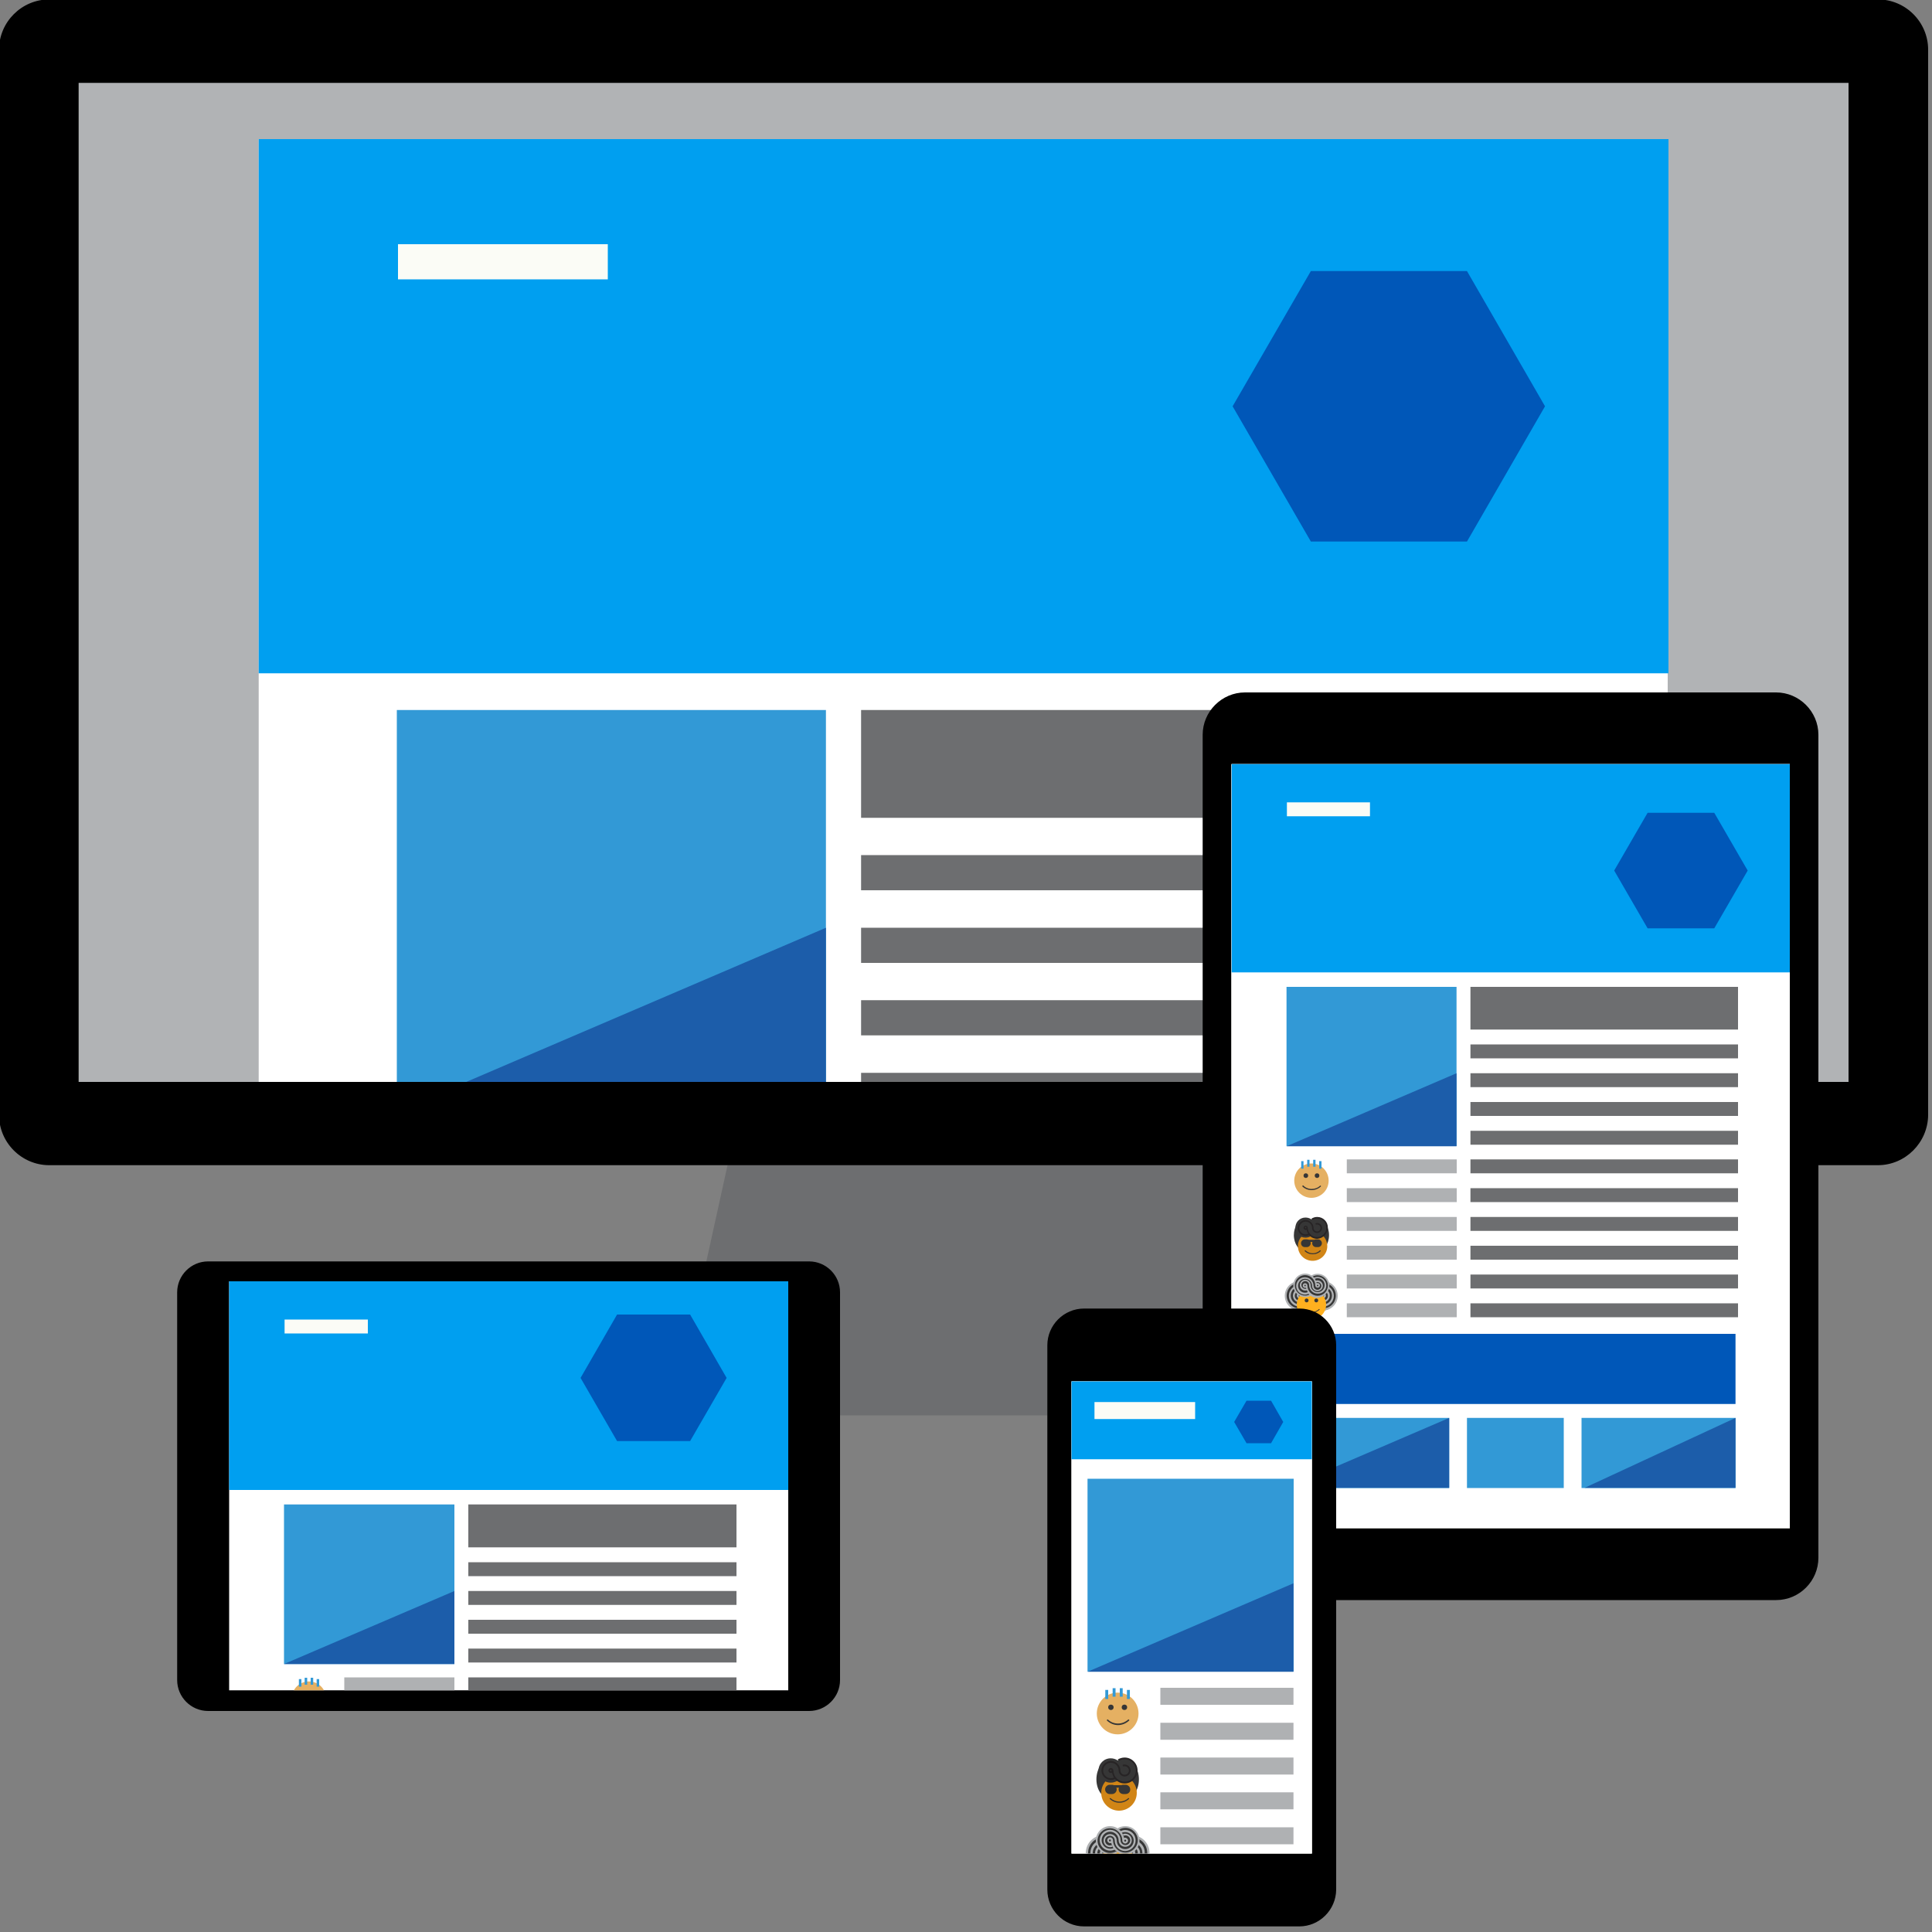 <svg xmlns="http://www.w3.org/2000/svg" xmlns:xlink="http://www.w3.org/1999/xlink" width="1000" height="1000" viewBox="0 0 1000 1000"><rect x="0" y="0" width="1000" height="1000" fill="#808080" stroke="none"/><style type="text/css">.st0{fill:#6D6E70;} .st1{fill:#B1B3B5;} .st2{clip-path:url(#SVGID_2_);} .st3{fill:#FFFFFF;} .st4{fill:#009FF0;} .st5{fill:#3299D6;} .st6{fill:#AFB1B3;} .st7{fill:#E5B062;} .st8{fill:#363636;} .st9{fill:#FFB01F;} .st10{fill:#D18516;} .st11{fill:#272425;} .st12{fill:#1C5DAA;} .st13{fill:#FBFCF6;} .st14{fill:#FBFBF6;} .st15{clip-path:url(#SVGID_4_);} .st16{fill:#0057B8;} .st17{clip-path:url(#SVGID_6_);} .st18{fill:#F35E37;} .st19{clip-path:url(#SVGID_8_);}</style><path class="st0" d="M654.8 732.6h-299.3c-3.2 0-5.8-2.6-5.8-5.8 0-3.2 2.6-5.8 5.8-5.8h299.3c3.2 0 5.8 2.6 5.8 5.8 0 3.2-2.6 5.8-5.8 5.8zM349.7 725.1l150.3-682.2 150.3 682.2z"/><path d="M972 603.1h-946.5c-14.3 0-26-11.7-26-26v-551.4c0-14.3 11.7-26 26-26h946.5c14.3 0 26 11.7 26 26v551.4c-.1 14.3-11.8 26-26 26z"/><path class="st1" d="M40.7 42.9h916.1v517.1h-916.1z"/><defs><path id="SVGID_1_" d="M40.7 42.9h916.1v517.1h-916.1z"/></defs><clipPath id="SVGID_2_"><use xlink:href="#SVGID_1_" overflow="visible"/></clipPath><g class="st2"><path class="st3" d="M133.9 72h729.3v730.2h-729.3z"/><path class="st4" d="M133.9 72h729.7v276.5h-729.7z"/><path class="st5" d="M205.4 367.5h222.1v207.9h-222.1z"/><path class="st0" d="M445.7 367.5h349.4v41.3h-349.4zM445.7 405.1h349.4v18.2h-349.4zM445.7 442.6h349.4v18.2h-349.4zM445.7 480.2h349.4v18.2h-349.4zM445.7 517.7h349.4v18.2h-349.4zM445.7 555.3h349.4v18.2h-349.4zM445.7 592.8h349.4v18.2h-349.4zM445.7 630.4h349.4v18.2h-349.4zM445.7 667.9h349.4v18.2h-349.4zM445.7 705.5h349.4v18.2h-349.4zM445.7 743h349.4v18.2h-349.4zM445.7 780.6h349.4v18.2h-349.4z"/><path class="st6" d="M284 592.8h143.5v18.2h-143.5zM284 630.4h143.5v18.2h-143.5zM284 667.9h143.5v18.2h-143.5zM284 705.5h143.5v18.2h-143.5zM284 743h143.5v18.2h-143.5zM284 780.6h143.5v18.2h-143.5z"/><circle class="st7" cx="237.9" cy="620.4" r="22.4"/><circle class="st8" cx="230.7" cy="613.8" r="2.9"/><circle class="st8" cx="245.3" cy="613.8" r="2.9"/><path class="st8" d="M250.6 627.7l-1-1c-3 3-7 4.7-11.3 4.7-4.3 0-8.3-1.7-11.3-4.7l-1 1c3.2 3.2 7.5 5.1 12.3 5.1 4.8 0 9.2-1.9 12.3-5.1z"/><path class="st5" d="M224.6 595h3.1v9.7h-3.1zM240.2 593.2h3.1v9.2h-3.1zM247.9 595h3.1v9.7h-3.1zM232.4 593.2h3.1v9.2h-3.1z"/><path class="st8" d="M249.7 750.7c-4.4 0-8.5 1.3-11.9 3.5-3.4-2.2-7.5-3.5-11.9-3.5-11.5 0-20.9 8.9-20.9 19.9 0 11 9.4 19.9 20.9 19.9 4.4 0 8.5-1.3 11.9-3.5 3.4 2.2 7.5 3.5 11.9 3.5 11.5 0 20.9-8.9 20.9-19.9 0-11-9.3-19.9-20.9-19.9z"/><path class="st6" d="M222.6 756.7c-7.7 0-14 6.3-14 14s6.3 14 14 14 14-6.3 14-14-6.3-14-14-14zm0 25.5c-6.3 0-11.5-5.1-11.5-11.5 0-6.3 5.1-11.5 11.5-11.5 6.3 0 11.5 5.1 11.5 11.5-.1 6.4-5.2 11.5-11.5 11.5zM222.6 761.8c-4.9 0-8.9 4-8.9 8.9s4 8.9 8.9 8.9 8.9-4 8.9-8.9-4-8.9-8.9-8.9zm0 15.3c-3.5 0-6.4-2.9-6.4-6.4 0-3.5 2.9-6.4 6.4-6.4s6.4 2.9 6.4 6.4c-.1 3.5-2.9 6.4-6.4 6.4zM222.6 766.9c-2.1 0-3.8 1.7-3.8 3.8 0 2.1 1.7 3.8 3.8 3.8 2.1 0 3.8-1.7 3.8-3.8 0-2.1-1.7-3.8-3.8-3.8zm0 5.1c-.7 0-1.3-.6-1.3-1.3s.6-1.3 1.3-1.3c.7 0 1.3.6 1.3 1.3s-.6 1.3-1.3 1.3zM253.2 751.6c-6.3 0-11.8 3-15.3 7.6-3.5-4.6-9-7.6-15.3-7.6-10.6 0-19.1 8.6-19.1 19.1 0 10.6 8.6 19.1 19.1 19.1 6.3 0 11.8-3 15.3-7.6 3.5 4.6 9 7.6 15.3 7.6 10.6 0 19.1-8.6 19.1-19.1 0-10.6-8.6-19.1-19.1-19.1zm0 35.7c-5.8 0-10.8-2.9-13.8-7.4-.6-.9-1.1-1.8-1.5-2.8-.4 1-.9 1.9-1.5 2.8-3 4.5-8 7.4-13.8 7.4-9.2 0-16.6-7.4-16.6-16.6 0-9.2 7.4-16.6 16.6-16.6 5.8 0 10.8 2.9 13.8 7.4.6.9 1.1 1.8 1.5 2.8.4-1 .9-1.9 1.5-2.8 3-4.5 8-7.4 13.8-7.4 9.2 0 16.6 7.4 16.6 16.6-.1 9.2-7.5 16.6-16.6 16.6zM253.2 756.7c-7.7 0-14 6.3-14 14s6.3 14 14 14 14-6.3 14-14-6.3-14-14-14zm0 25.5c-6.3 0-11.5-5.1-11.5-11.5 0-6.3 5.1-11.5 11.5-11.5 6.3 0 11.5 5.1 11.5 11.5-.1 6.4-5.2 11.5-11.5 11.5zM253.2 761.8c-4.9 0-8.9 4-8.9 8.9s4 8.9 8.9 8.9 8.9-4 8.9-8.9-4-8.9-8.9-8.9zm0 15.3c-3.5 0-6.4-2.9-6.4-6.4 0-3.5 2.9-6.4 6.4-6.4s6.4 2.9 6.4 6.4c-.1 3.5-2.9 6.4-6.4 6.4zM253.2 766.9c-2.1 0-3.8 1.7-3.8 3.8 0 2.1 1.7 3.8 3.8 3.8 2.1 0 3.8-1.7 3.8-3.8 0-2.1-1.7-3.8-3.8-3.8zm0 5.1c-.7 0-1.3-.6-1.3-1.3s.6-1.3 1.3-1.3c.7 0 1.3.6 1.3 1.3s-.6 1.3-1.3 1.3z"/><circle class="st9" cx="237.9" cy="782.5" r="19.1"/><circle class="st8" cx="231.7" cy="776.8" r="2.5"/><circle class="st8" cx="244.2" cy="776.8" r="2.5"/><path class="st8" d="M248.8 788.7l-.9-.9c-2.6 2.6-6 4-9.6 4-3.6 0-7.1-1.4-9.7-4l-.9.9c2.7 2.7 6.4 4.4 10.5 4.4 4.1-.1 7.9-1.7 10.6-4.4zM246 742.9c-3 0-5.9.9-8.2 2.5-2.3-1.6-5.1-2.5-8.2-2.5-8 0-14.4 6.5-14.4 14.4 0 8 6.5 14.4 14.4 14.4 3 0 5.9-.9 8.2-2.5 2.3 1.6 5.1 2.5 8.2 2.5 8 0 14.4-6.5 14.4-14.4.1-7.9-6.4-14.4-14.4-14.4z"/><path class="st6" d="M261.4 757.3c0-8.5-6.9-15.3-15.3-15.3-3 0-5.8.9-8.2 2.4.6.4 1.2.8 1.8 1.3 1.9-1 4.1-1.6 6.4-1.6 7.3 0 13.3 6 13.3 13.3 0 7.3-6 13.3-13.3 13.3-7.3 0-13.3-6-13.3-13.3 0-1.7-1.4-3.1-3.1-3.1-1.7 0-3.1 1.4-3.1 3.1 0 1.7 1.4 3.1 3.1 3.1.5 0 .9-.1 1.3-.3.4 2.1 1.2 4 2.3 5.7-1.1.5-2.3.7-3.6.7-5.1 0-9.2-4.1-9.2-9.2s4.1-9.2 9.2-9.2 9.2 4.1 9.2 9.2c0 4 3.2 7.2 7.2 7.2s7.2-3.2 7.2-7.2-3.2-7.2-7.2-7.2c-.9 0-1.8.2-2.6.5.3.6.6 1.2.8 1.9.6-.2 1.2-.3 1.8-.3 2.8 0 5.1 2.3 5.1 5.1s-2.3 5.1-5.1 5.1-5.1-2.3-5.1-5.1c0-6.2-5-11.3-11.3-11.3-6.2 0-11.3 5-11.3 11.3 0 6.2 5 11.3 11.3 11.3 1.7 0 3.4-.4 4.9-1.1 2.8 3.2 6.9 5.2 11.5 5.2 8.4-.1 15.3-7 15.3-15.5zm-31.7 1.1c-.6 0-1-.5-1-1 0-.6.5-1 1-1s1 .5 1 1-.5 1-1 1zM257.3 757.3c0-6.2-5-11.3-11.3-11.3-1.7 0-3.4.4-4.9 1.1-2.8-3.2-6.9-5.2-11.5-5.2-8.5 0-15.3 6.9-15.3 15.3 0 8.5 6.9 15.3 15.3 15.3 3 0 5.8-.9 8.2-2.4-.6-.4-1.2-.8-1.8-1.3-1.9 1-4.1 1.6-6.4 1.6-7.3 0-13.3-6-13.3-13.3 0-7.3 6-13.3 13.3-13.3 7.3 0 13.3 6 13.3 13.3 0 1.7 1.4 3.1 3.1 3.1 1.7 0 3.1-1.4 3.1-3.1 0-1.7-1.4-3.1-3.1-3.1-.5 0-.9.1-1.3.3-.4-2.1-1.2-4-2.3-5.7 1.1-.5 2.3-.7 3.6-.7 5.1 0 9.2 4.1 9.2 9.2s-4.1 9.2-9.2 9.2-9.2-4.1-9.2-9.2c0-4-3.2-7.2-7.2-7.2s-7.2 3.2-7.2 7.2 3.2 7.2 7.2 7.2c.9 0 1.8-.2 2.6-.5-.3-.6-.6-1.2-.8-1.9-.6.2-1.2.3-1.8.3-2.8 0-5.1-2.3-5.1-5.1s2.3-5.1 5.1-5.1 5.1 2.3 5.1 5.1c0 6.2 5 11.3 11.3 11.3 6.3.2 11.3-4.8 11.3-11.1zm-11.3-1c.6 0 1 .5 1 1 0 .6-.5 1-1 1s-1-.5-1-1 .5-1 1-1z"/><path class="st8" d="M246.2 670.9c-3.1 0-6 1.3-8.3 3.6-2.4-2.3-5.2-3.6-8.3-3.6-8.1 0-14.7 9.3-14.7 20.7s6.6 20.7 14.7 20.7c3.1 0 6-1.3 8.3-3.6 2.4 2.3 5.2 3.6 8.3 3.6 8.1 0 14.7-9.3 14.7-20.7s-6.6-20.7-14.7-20.7z"/><circle class="st10" cx="239.4" cy="706" r="19.3"/><circle class="st8" cx="233.2" cy="700.3" r="2.5"/><circle class="st8" cx="245.7" cy="700.3" r="2.5"/><path class="st8" d="M250.4 712.2l-.9-.9c-2.6 2.6-6 4-9.7 4-3.7 0-7.1-1.4-9.7-4l-.9.9c2.7 2.7 6.5 4.4 10.6 4.4s7.8-1.7 10.6-4.4zM245.4 668.7c-2.8 0-5.3.9-7.5 2.3-2.1-1.5-4.7-2.3-7.5-2.3-7.3 0-13.1 5.9-13.1 13.1 0 7.3 5.9 13.1 13.1 13.1 2.8 0 5.3-.9 7.5-2.3 2.1 1.5 4.7 2.3 7.5 2.3 7.3 0 13.1-5.9 13.1-13.1 0-7.3-5.9-13.1-13.1-13.1z"/><path class="st11" d="M259.3 681.8c0-7.7-6.3-14-14-14-2.7 0-5.3.8-7.5 2.2.6.4 1.1.8 1.6 1.2 1.7-.9 3.7-1.5 5.8-1.5 6.7 0 12.1 5.4 12.1 12.1 0 6.7-5.4 12.1-12.1 12.1-6.7 0-12.1-5.4-12.1-12.1 0-1.5-1.3-2.8-2.8-2.8-1.5 0-2.8 1.3-2.8 2.8 0 1.5 1.3 2.8 2.8 2.8.4 0 .8-.1 1.2-.3.3 1.9 1.1 3.6 2.1 5.2-1 .4-2.1.7-3.3.7-4.6 0-8.4-3.8-8.4-8.4 0-4.6 3.8-8.4 8.4-8.4 4.6 0 8.4 3.8 8.4 8.4 0 3.6 2.9 6.5 6.5 6.5s6.5-2.9 6.5-6.5-2.9-6.5-6.5-6.5c-.8 0-1.6.2-2.3.4.3.6.5 1.1.7 1.7.5-.2 1.1-.3 1.6-.3 2.6 0 4.7 2.1 4.7 4.7s-2.1 4.7-4.7 4.7-4.7-2.1-4.7-4.7c0-5.7-4.6-10.3-10.3-10.3-5.7 0-10.3 4.6-10.3 10.3 0 5.7 4.6 10.3 10.3 10.3 1.6 0 3.1-.4 4.4-1 2.6 2.9 6.3 4.7 10.5 4.7 8 0 14.2-6.3 14.2-14zm-28.8.9c-.5 0-.9-.4-.9-.9s.4-.9.9-.9.9.4.9.9-.4.9-.9.9z"/><path class="st8" d="M228.7 697.6h18v2.7h-18zM231.8 707.3h-2.6c-2.8 0-5.1-2.3-5.1-5.1s2.3-5.1 5.1-5.1h2.6c2.8 0 5.1 2.3 5.1 5.1s-2.3 5.1-5.1 5.1zM246.5 707.3h-2.6c-2.8 0-5.1-2.3-5.1-5.1s2.3-5.1 5.1-5.1h2.6c2.8 0 5.1 2.3 5.1 5.1s-2.3 5.1-5.1 5.1z"/><path class="st12" d="M427.5 575.4h-222.1l222.1-95.2z"/><path class="st13" d="M206 126.4h108.6v18.2h-108.6z"/></g><path d="M919.3 828.2h-274.9c-12 0-21.9-9.9-21.9-21.9v-426c0-12 9.9-21.9 21.9-21.9h274.9c12 0 21.9 9.9 21.9 21.9v426c0 12-9.8 21.9-21.9 21.9z"/><path class="st14" d="M637.3 395.5h289.1v395.5h-289.1z"/><defs><path id="SVGID_3_" d="M637.3 395.5h289.1v395.5h-289.1z"/></defs><clipPath id="SVGID_4_"><use xlink:href="#SVGID_3_" overflow="visible"/></clipPath><g class="st15"><path class="st3" d="M637.5 393.7h289.1v433.6h-289.1z"/><path class="st4" d="M637.5 393.7h289.2v109.6h-289.2z"/><path class="st16" d="M665.9 690.4h232.4v36.3h-232.4z"/><path class="st5" d="M665.9 733.9h84.2v36.3h-84.2zM759.3 733.9h50.1v36.3h-50.1zM818.6 733.9h79.7v36.3h-79.7zM665.9 510.8h88v82.4h-88z"/><path class="st0" d="M761.1 510.8h138.5v16.4h-138.5zM761.1 525.7h138.5v7.2h-138.5zM761.1 540.6h138.5v7.2h-138.5zM761.1 555.5h138.5v7.2h-138.5zM761.1 570.4h138.5v7.2h-138.5zM761.1 585.3h138.5v7.2h-138.5zM761.1 600.1h138.5v7.2h-138.5zM761.1 615h138.5v7.2h-138.5zM761.1 629.9h138.5v7.2h-138.5zM761.1 644.8h138.5v7.2h-138.5zM761.1 659.7h138.5v7.2h-138.5zM761.1 674.6h138.5v7.2h-138.5z"/><path class="st6" d="M697.1 600.1h56.9v7.2h-56.9zM697.1 615h56.9v7.2h-56.9zM697.1 629.9h56.9v7.2h-56.9zM697.1 644.8h56.9v7.2h-56.9zM697.1 659.7h56.9v7.2h-56.9zM697.1 674.6h56.9v7.2h-56.9z"/><circle class="st7" cx="678.8" cy="611.1" r="8.9"/><circle class="st8" cx="675.9" cy="608.5" r="1.2"/><circle class="st8" cx="681.7" cy="608.5" r="1.2"/><path class="st8" d="M683.8 614l-.4-.4c-1.2 1.2-2.8 1.8-4.5 1.8-1.7 0-3.3-.7-4.5-1.9l-.4.5c1.3 1.3 3 2 4.9 2 1.9 0 3.7-.8 4.9-2z"/><path class="st5" d="M673.5 601h1.2v3.9h-1.2zM679.7 600.3h1.2v3.6h-1.2zM682.8 601h1.2v3.9h-1.2zM676.6 600.3h1.2v3.6h-1.2z"/><path class="st8" d="M683.5 662.7c-1.7 0-3.4.5-4.7 1.4-1.3-.9-3-1.4-4.7-1.4-4.6 0-8.3 3.5-8.3 7.9s3.7 7.9 8.3 7.9c1.7 0 3.4-.5 4.7-1.4 1.3.9 3 1.4 4.7 1.4 4.6 0 8.3-3.5 8.3-7.9-.1-4.3-3.8-7.9-8.3-7.9z"/><path class="st6" d="M672.7 665.1c-3.1 0-5.6 2.5-5.6 5.6 0 3.1 2.5 5.6 5.6 5.6s5.6-2.5 5.6-5.6c0-3.1-2.5-5.6-5.6-5.6zm0 10.1c-2.5 0-4.6-2-4.6-4.6s2-4.6 4.6-4.6 4.6 2 4.6 4.6-2.1 4.6-4.6 4.6zM672.7 667.1c-2 0-3.5 1.6-3.5 3.5 0 2 1.6 3.5 3.5 3.5s3.5-1.6 3.5-3.5-1.5-3.5-3.5-3.5zm0 6.1c-1.4 0-2.5-1.1-2.5-2.5s1.1-2.5 2.5-2.5 2.5 1.1 2.5 2.5-1.1 2.5-2.5 2.5zM672.7 669.1c-.8 0-1.5.7-1.5 1.5s.7 1.5 1.5 1.5 1.5-.7 1.5-1.5-.7-1.5-1.5-1.5zm0 2.1c-.3 0-.5-.2-.5-.5s.2-.5.5-.5.5.2.5.5c0 .2-.2.5-.5.5zM684.8 663.1c-2.5 0-4.7 1.2-6.1 3-1.4-1.8-3.6-3-6.1-3-4.2 0-7.6 3.4-7.6 7.6s3.4 7.6 7.6 7.6c2.5 0 4.7-1.2 6.1-3 1.4 1.8 3.6 3 6.1 3 4.2 0 7.6-3.4 7.6-7.6s-3.4-7.6-7.6-7.6zm0 14.1c-2.3 0-4.3-1.2-5.5-2.9-.2-.3-.4-.7-.6-1.1-.2.4-.4.8-.6 1.1-1.2 1.8-3.2 2.9-5.5 2.9-3.6 0-6.6-2.9-6.6-6.6 0-3.6 2.9-6.6 6.6-6.6 2.3 0 4.3 1.2 5.5 2.9.2.3.4.7.6 1.1.2-.4.4-.8.6-1.1 1.2-1.8 3.2-2.9 5.5-2.9 3.6 0 6.6 2.9 6.6 6.6 0 3.7-2.9 6.6-6.6 6.6zM684.8 665.1c-3.1 0-5.6 2.5-5.6 5.6 0 3.1 2.5 5.6 5.6 5.6 3.1 0 5.6-2.5 5.6-5.6 0-3.1-2.5-5.6-5.6-5.6zm0 10.1c-2.5 0-4.6-2-4.6-4.6s2-4.6 4.6-4.6 4.6 2 4.6 4.6-2.1 4.6-4.6 4.6zM684.8 667.1c-2 0-3.5 1.6-3.5 3.5 0 2 1.6 3.5 3.5 3.5 2 0 3.5-1.6 3.5-3.5.1-1.9-1.5-3.5-3.5-3.5zm0 6.1c-1.4 0-2.5-1.1-2.5-2.5s1.1-2.5 2.5-2.5 2.5 1.1 2.5 2.5c.1 1.4-1.1 2.5-2.5 2.5zM684.8 669.1c-.8 0-1.5.7-1.5 1.5s.7 1.5 1.5 1.5 1.5-.7 1.5-1.5-.6-1.5-1.5-1.5zm0 2.1c-.3 0-.5-.2-.5-.5s.2-.5.5-.5.5.2.5.5c0 .2-.2.5-.5.5z"/><circle class="st9" cx="678.8" cy="675.3" r="7.6"/><circle class="st8" cx="676.3" cy="673.1" r="1"/><circle class="st8" cx="681.3" cy="673.1" r="1"/><path class="st8" d="M683.1 677.8l-.3-.3c-1 1-2.4 1.6-3.8 1.6s-2.8-.6-3.8-1.6l-.3.3c1.1 1.1 2.5 1.7 4.2 1.7 1.4 0 2.9-.6 4-1.7zM682 659.6c-1.2 0-2.3.4-3.2 1-.9-.6-2-1-3.2-1-3.2 0-5.7 2.6-5.7 5.7 0 3.2 2.6 5.7 5.7 5.7 1.2 0 2.3-.4 3.2-1 .9.6 2 1 3.2 1 3.2 0 5.7-2.6 5.7-5.7s-2.5-5.7-5.7-5.7z"/><path class="st6" d="M688.1 665.4c0-3.4-2.7-6.1-6.1-6.1-1.2 0-2.3.3-3.2.9l.7.5c.8-.4 1.6-.6 2.5-.6 2.9 0 5.3 2.4 5.3 5.3s-2.4 5.3-5.3 5.3-5.3-2.4-5.3-5.3c0-.7-.5-1.2-1.2-1.2s-1.2.5-1.2 1.2.5 1.2 1.2 1.2c.2 0 .4 0 .5-.1.2.8.5 1.6.9 2.3-.4.2-.9.3-1.4.3-2 0-3.6-1.6-3.6-3.6s1.6-3.6 3.6-3.6 3.6 1.6 3.6 3.6c0 1.6 1.3 2.8 2.8 2.8s2.8-1.3 2.8-2.8c0-1.6-1.3-2.8-2.8-2.8-.4 0-.7.1-1 .2.1.2.2.5.3.8.2-.1.5-.1.7-.1 1.1 0 2 .9 2 2s-.9 2-2 2-2-.9-2-2c0-2.5-2-4.5-4.5-4.5s-4.5 2-4.5 4.5 2 4.5 4.5 4.5c.7 0 1.3-.2 1.9-.4 1.1 1.3 2.7 2.1 4.6 2.1 3.5-.4 6.2-3.1 6.2-6.4zm-12.6.4c-.2 0-.4-.2-.4-.4s.2-.4.4-.4.4.2.4.4-.2.4-.4.4zM686.5 665.4c0-2.5-2-4.5-4.5-4.5-.7 0-1.3.2-1.9.4-1.1-1.3-2.7-2.1-4.6-2.1-3.4 0-6.1 2.7-6.1 6.1 0 3.4 2.7 6.1 6.1 6.1 1.2 0 2.3-.3 3.2-.9l-.7-.5c-.8.4-1.6.6-2.5.6-2.9 0-5.3-2.4-5.3-5.3s2.4-5.3 5.3-5.3 5.3 2.4 5.3 5.3c0 .7.5 1.2 1.2 1.2s1.2-.5 1.2-1.2-.5-1.2-1.2-1.2c-.2 0-.4 0-.5.1-.2-.8-.5-1.6-.9-2.3.4-.2.9-.3 1.4-.3 2 0 3.6 1.6 3.6 3.6s-1.6 3.6-3.6 3.6-3.6-1.6-3.6-3.6c0-1.6-1.3-2.8-2.8-2.8-1.6 0-2.8 1.3-2.8 2.8 0 1.6 1.3 2.8 2.8 2.8.4 0 .7-.1 1-.2-.1-.2-.2-.5-.3-.8-.2.1-.5.1-.7.1-1.1 0-2-.9-2-2s.9-2 2-2 2 .9 2 2c0 2.5 2 4.5 4.5 4.5s4.4-1.8 4.4-4.2zm-4.5-.4c.2 0 .4.2.4.4s-.2.4-.4.4-.4-.2-.4-.4c0-.3.2-.4.4-.4z"/><path class="st8" d="M682.1 631.1c-1.2 0-2.4.5-3.3 1.4-.9-.9-2.1-1.4-3.3-1.4-3.2 0-5.8 3.7-5.8 8.2 0 4.5 2.6 8.2 5.8 8.2 1.2 0 2.4-.5 3.3-1.4.9.9 2.1 1.4 3.3 1.4 3.2 0 5.8-3.7 5.8-8.2 0-4.6-2.6-8.2-5.8-8.2z"/><circle class="st10" cx="679.4" cy="645" r="7.6"/><circle class="st8" cx="676.9" cy="642.7" r="1"/><circle class="st8" cx="681.9" cy="642.7" r="1"/><path class="st8" d="M683.7 647.5l-.4-.4c-1 1-2.4 1.6-3.8 1.6-1.5 0-2.8-.6-3.9-1.6l-.4.4c1.1 1.1 2.6 1.7 4.2 1.7 1.8 0 3.2-.6 4.3-1.7zM681.7 630.2c-1.1 0-2.1.3-3 .9-.8-.6-1.9-.9-3-.9-2.9 0-5.2 2.3-5.2 5.2 0 2.9 2.3 5.2 5.2 5.2 1.1 0 2.1-.3 3-.9.8.6 1.9.9 3 .9 2.9 0 5.2-2.3 5.2-5.2 0-2.9-2.3-5.2-5.2-5.2z"/><path class="st11" d="M687.3 635.4c0-3.1-2.5-5.5-5.5-5.5-1.1 0-2.1.3-3 .9.2.1.4.3.6.5.7-.4 1.5-.6 2.3-.6 2.7 0 4.8 2.2 4.8 4.8 0 2.7-2.2 4.8-4.8 4.8-2.7 0-4.8-2.2-4.8-4.8 0-.6-.5-1.1-1.1-1.1s-1.1.5-1.1 1.1c0 .6.5 1.1 1.1 1.1.2 0 .3 0 .5-.1.1.7.4 1.4.8 2.1-.4.2-.8.3-1.3.3-1.8 0-3.3-1.5-3.3-3.3 0-1.8 1.5-3.3 3.3-3.3 1.8 0 3.3 1.5 3.3 3.3 0 1.4 1.2 2.6 2.6 2.6 1.4 0 2.6-1.2 2.6-2.6 0-1.4-1.2-2.6-2.6-2.6-.3 0-.6.1-.9.2.1.2.2.4.3.7.2-.1.4-.1.6-.1 1 0 1.8.8 1.8 1.8s-.8 1.8-1.8 1.8-1.8-.8-1.8-1.8c0-2.2-1.8-4.1-4.1-4.1-2.2 0-4.1 1.8-4.1 4.1 0 2.2 1.8 4.1 4.1 4.1.6 0 1.2-.1 1.8-.4 1 1.2 2.5 1.9 4.2 1.9 3-.2 5.5-2.7 5.5-5.8zm-11.5.4c-.2 0-.4-.2-.4-.4s.2-.4.4-.4.4.2.4.4-.2.4-.4.4z"/><path class="st8" d="M675.1 641.7h7.1v1.1h-7.1zM676.4 645.5h-1c-1.1 0-2-.9-2-2s.9-2 2-2h1c1.1 0 2 .9 2 2s-.9 2-2 2zM682.2 645.5h-1c-1.1 0-2-.9-2-2s.9-2 2-2h1c1.1 0 2 .9 2 2s-.9 2-2 2z"/><path class="st12" d="M753.9 593.3h-88l88-37.8zM750.1 770.1h-84.2l84.2-36.2zM898.3 770.1h-78.1l78.1-36.2z"/><path class="st13" d="M666.1 415.3h43v7.2h-43z"/></g><path class="st16" d="M678.5 280.3l-40.5-70 40.5-70h80.8l40.4 70-40.4 70zM852.8 480.5l-17.3-29.9 17.3-29.9h34.5l17.3 29.9-17.3 29.9z"/><path d="M434.8 668.9v200.7c0 8.8-7.2 16-16 16h-311.1c-8.8 0-16-7.2-16-16v-200.7c0-8.8 7.2-16 16-16h311.1c8.8 0 16 7.2 16 16z"/><path class="st14" d="M118.8 663.7h288.9v211.1h-288.9z"/><defs><path id="SVGID_5_" d="M118.4 663.2h289.6v211.7h-289.6z"/></defs><clipPath id="SVGID_6_"><use xlink:href="#SVGID_5_" overflow="visible"/></clipPath><g class="st17"><path class="st3" d="M118.6 661.4h289.6v434.4h-289.6z"/><path class="st4" d="M118.6 661.4h289.8v109.8h-289.8z"/><path class="st18" d="M147 958.6h232.8v36.3h-232.8z"/><path class="st5" d="M147 1002.2h84.4v36.3h-84.4zM240.6 1002.2h50.2v36.3h-50.2zM300 1002.2h79.9v36.3h-79.9zM147 778.7h88.2v82.6h-88.2z"/><path class="st0" d="M242.4 778.7h138.8v16.4h-138.8zM242.4 793.7h138.8v7.2h-138.8zM242.4 808.6h138.8v7.2h-138.8zM242.4 823.5h138.8v7.2h-138.8zM242.4 838.4h138.8v7.2h-138.8zM242.4 853.3h138.8v7.2h-138.8zM242.4 868.2h138.8v7.2h-138.8zM242.4 883.1h138.8v7.2h-138.8zM242.4 898h138.8v7.2h-138.8zM242.4 913h138.8v7.2h-138.8zM242.4 927.9h138.8v7.2h-138.8zM242.4 942.8h138.8v7.2h-138.8z"/><path class="st6" d="M178.2 868.2h57v7.2h-57zM178.2 883.1h57v7.2h-57zM178.2 898h57v7.2h-57zM178.2 913h57v7.2h-57zM178.2 927.9h57v7.2h-57zM178.2 942.8h57v7.2h-57z"/><circle class="st7" cx="159.9" cy="879.2" r="8.9"/><circle class="st8" cx="157.1" cy="876.6" r="1.2"/><circle class="st8" cx="162.8" cy="876.6" r="1.2"/><path class="st8" d="M165 882.1l-.4-.4c-1.2 1.2-2.8 1.8-4.5 1.8-1.7 0-3.3-.7-4.5-1.9l-.4.4c1.3 1.3 3 2 4.9 2 1.9.1 3.6-.7 4.9-1.9z"/><path class="st5" d="M154.7 869.1h1.3v3.9h-1.3zM160.8 868.4h1.3v3.6h-1.3zM163.9 869.1h1.3v3.9h-1.3zM157.7 868.4h1.3v3.6h-1.3z"/><path class="st8" d="M164.6 930.9c-1.7 0-3.4.5-4.7 1.4-1.3-.9-3-1.4-4.7-1.4-4.6 0-8.3 3.5-8.3 7.9s3.7 7.9 8.3 7.9c1.7 0 3.4-.5 4.7-1.4 1.3.9 3 1.4 4.7 1.4 4.6 0 8.3-3.5 8.3-7.9s-3.7-7.9-8.3-7.9z"/><path class="st6" d="M153.8 933.3c-3.1 0-5.6 2.5-5.6 5.6s2.5 5.6 5.6 5.6 5.6-2.5 5.6-5.6-2.5-5.6-5.6-5.6zm0 10.1c-2.5 0-4.6-2-4.6-4.6 0-2.5 2-4.6 4.6-4.6s4.6 2 4.6 4.6c0 2.6-2 4.6-4.6 4.6zM153.8 935.3c-2 0-3.5 1.6-3.5 3.5s1.6 3.5 3.5 3.5 3.5-1.6 3.5-3.5-1.5-3.5-3.5-3.5zm0 6.1c-1.4 0-2.5-1.1-2.5-2.5s1.1-2.5 2.5-2.5 2.5 1.1 2.5 2.5c.1 1.4-1.1 2.5-2.5 2.5zM153.8 937.3c-.8 0-1.5.7-1.5 1.5s.7 1.5 1.5 1.5 1.5-.7 1.5-1.5c.1-.8-.6-1.5-1.5-1.5zm0 2.1c-.3 0-.5-.2-.5-.5s.2-.5.5-.5.5.2.5.5c0 .2-.2.5-.5.5zM166 931.3c-2.5 0-4.7 1.2-6.1 3-1.4-1.8-3.6-3-6.1-3-4.2 0-7.6 3.4-7.6 7.6 0 4.2 3.4 7.6 7.6 7.6 2.5 0 4.7-1.2 6.1-3 1.4 1.8 3.6 3 6.1 3 4.2 0 7.6-3.4 7.6-7.6 0-4.2-3.4-7.6-7.6-7.6zm0 14.2c-2.3 0-4.3-1.2-5.5-2.9-.2-.3-.4-.7-.6-1.1-.2.4-.4.8-.6 1.1-1.2 1.8-3.2 2.9-5.5 2.9-3.6 0-6.6-2.9-6.6-6.6 0-3.6 2.9-6.6 6.6-6.6 2.3 0 4.3 1.2 5.5 2.9.2.3.4.7.6 1.1.2-.4.4-.8.6-1.1 1.2-1.8 3.2-2.9 5.5-2.9 3.6 0 6.6 2.9 6.6 6.6 0 3.6-3 6.6-6.6 6.6zM166 933.3c-3.1 0-5.6 2.5-5.6 5.6s2.5 5.6 5.6 5.6 5.6-2.5 5.6-5.6-2.5-5.6-5.6-5.6zm0 10.1c-2.5 0-4.6-2-4.6-4.6 0-2.5 2-4.6 4.6-4.6s4.6 2 4.6 4.6c-.1 2.6-2.1 4.6-4.6 4.6zM166 935.3c-2 0-3.5 1.6-3.5 3.5s1.6 3.5 3.5 3.5 3.5-1.6 3.5-3.5-1.6-3.5-3.5-3.5zm0 6.1c-1.4 0-2.5-1.1-2.5-2.5s1.1-2.5 2.5-2.5 2.5 1.1 2.5 2.5-1.1 2.5-2.5 2.5zM166 937.3c-.8 0-1.5.7-1.5 1.5s.7 1.5 1.5 1.5 1.5-.7 1.5-1.5-.7-1.5-1.5-1.5zm0 2.1c-.3 0-.5-.2-.5-.5s.2-.5.5-.5.5.2.5.5c0 .2-.2.5-.5.5z"/><circle class="st9" cx="159.9" cy="943.5" r="7.6"/><circle class="st8" cx="157.5" cy="941.3" r="1"/><circle class="st8" cx="162.4" cy="941.3" r="1"/><path class="st8" d="M164.2 946l-.3-.3c-1 1-2.4 1.6-3.8 1.6s-2.8-.6-3.8-1.6l-.3.3c1.1 1.1 2.5 1.7 4.2 1.7 1.5 0 3-.6 4-1.7zM163.2 927.8c-1.2 0-2.3.4-3.3 1-.9-.6-2-1-3.3-1-3.2 0-5.7 2.6-5.7 5.7 0 3.2 2.6 5.7 5.7 5.7 1.2 0 2.3-.4 3.3-1 .9.6 2 1 3.3 1 3.2 0 5.7-2.6 5.7-5.7s-2.6-5.7-5.7-5.7z"/><path class="st6" d="M169.3 933.6c0-3.4-2.7-6.1-6.1-6.1-1.2 0-2.3.3-3.2.9l.7.5c.8-.4 1.6-.6 2.5-.6 2.9 0 5.3 2.4 5.3 5.3s-2.4 5.3-5.3 5.3-5.3-2.4-5.3-5.3c0-.7-.5-1.2-1.2-1.2s-1.2.5-1.2 1.2.5 1.2 1.2 1.2c.2 0 .4 0 .5-.1.2.8.5 1.6.9 2.3-.4.2-.9.3-1.4.3-2 0-3.7-1.6-3.7-3.7 0-2 1.6-3.7 3.7-3.7 2 0 3.7 1.6 3.7 3.7 0 1.6 1.3 2.8 2.8 2.8 1.6 0 2.8-1.3 2.8-2.8 0-1.6-1.3-2.8-2.8-2.8-.4 0-.7.1-1 .2.1.2.2.5.3.8.2-.1.5-.1.7-.1 1.1 0 2 .9 2 2s-.9 2-2 2-2-.9-2-2c0-2.5-2-4.5-4.5-4.5s-4.5 2-4.5 4.5 2 4.5 4.5 4.5c.7 0 1.3-.2 1.9-.4 1.1 1.3 2.8 2.1 4.6 2.1 3.3-.3 6.1-3 6.1-6.3zm-12.6.4c-.2 0-.4-.2-.4-.4s.2-.4.4-.4.4.2.4.4-.2.4-.4.4zM167.6 933.6c0-2.5-2-4.5-4.5-4.5-.7 0-1.3.2-1.9.4-1.1-1.3-2.8-2.1-4.6-2.1-3.4 0-6.1 2.7-6.1 6.1 0 3.4 2.7 6.1 6.1 6.1 1.2 0 2.3-.3 3.2-.9l-.7-.5c-.8.4-1.6.6-2.5.6-2.9 0-5.3-2.4-5.3-5.3s2.4-5.3 5.3-5.3 5.3 2.4 5.3 5.3c0 .7.5 1.2 1.2 1.2s1.2-.5 1.2-1.2-.5-1.2-1.2-1.2c-.2 0-.4 0-.5.1-.2-.8-.5-1.6-.9-2.3.4-.2.9-.3 1.4-.3 2 0 3.7 1.6 3.7 3.7 0 2-1.6 3.7-3.7 3.7-2 0-3.7-1.6-3.7-3.7 0-1.6-1.3-2.8-2.8-2.8-1.6 0-2.8 1.3-2.8 2.8 0 1.6 1.3 2.8 2.8 2.8.4 0 .7-.1 1-.2-.1-.2-.2-.5-.3-.8-.2.1-.5.1-.7.1-1.1 0-2-.9-2-2s.9-2 2-2 2 .9 2 2c0 2.5 2 4.5 4.5 4.5 2.5.1 4.5-1.9 4.5-4.3zm-4.4-.5c.2 0 .4.2.4.4s-.2.4-.4.4-.4-.2-.4-.4.1-.4.4-.4z"/><path class="st8" d="M163.2 899.2c-1.2 0-2.4.5-3.3 1.4-.9-.9-2.1-1.4-3.3-1.4-3.2 0-5.8 3.7-5.8 8.2s2.6 8.2 5.8 8.2c1.2 0 2.4-.5 3.3-1.4.9.9 2.1 1.4 3.3 1.4 3.2 0 5.8-3.7 5.8-8.2s-2.6-8.2-5.8-8.2z"/><circle class="st10" cx="160.5" cy="913.2" r="7.6"/><circle class="st8" cx="158.1" cy="910.9" r="1"/><circle class="st8" cx="163" cy="910.9" r="1"/><path class="st8" d="M164.9 915.6l-.4-.4c-1 1-2.4 1.6-3.9 1.6s-2.8-.6-3.9-1.6l-.4.4c1.1 1.1 2.6 1.7 4.2 1.7 1.8.1 3.3-.6 4.4-1.7zM162.9 898.3c-1.1 0-2.1.3-3 .9-.8-.6-1.9-.9-3-.9-2.9 0-5.2 2.3-5.2 5.2 0 2.9 2.3 5.2 5.2 5.2 1.1 0 2.1-.3 3-.9.8.6 1.9.9 3 .9 2.9 0 5.2-2.3 5.2-5.2 0-2.8-2.3-5.2-5.2-5.2z"/><path class="st11" d="M168.4 903.6c0-3.1-2.5-5.6-5.6-5.6-1.1 0-2.1.3-3 .9.2.1.4.3.6.5.7-.4 1.5-.6 2.3-.6 2.7 0 4.8 2.2 4.8 4.8 0 2.7-2.2 4.8-4.8 4.8-2.7 0-4.8-2.2-4.8-4.8 0-.6-.5-1.1-1.1-1.1s-1.1.5-1.1 1.1c0 .6.5 1.1 1.1 1.1.2 0 .3 0 .5-.1.1.8.4 1.4.8 2.1-.4.2-.8.3-1.3.3-1.8 0-3.3-1.5-3.3-3.3 0-1.8 1.5-3.3 3.3-3.3 1.8 0 3.3 1.5 3.3 3.3 0 1.4 1.2 2.6 2.6 2.6 1.4 0 2.6-1.2 2.6-2.6 0-1.4-1.2-2.6-2.6-2.6-.3 0-.6.1-.9.2l.3.7c.2-.1.4-.1.6-.1 1 0 1.9.8 1.9 1.9 0 1-.8 1.9-1.9 1.9-1 0-1.9-.8-1.9-1.9 0-2.2-1.8-4.1-4.1-4.1-2.2 0-4.1 1.8-4.1 4.1 0 2.2 1.8 4.1 4.1 4.1.6 0 1.2-.1 1.8-.4 1 1.2 2.5 1.9 4.2 1.9 3.3-.3 5.7-2.8 5.7-5.8zm-11.4.3c-.2 0-.4-.2-.4-.4s.2-.4.4-.4.4.2.4.4c-.1.3-.2.4-.4.4z"/><path class="st8" d="M156.3 909.8h7.1v1.1h-7.1zM157.5 913.7h-1c-1.1 0-2-.9-2-2s.9-2 2-2h1c1.1 0 2 .9 2 2s-.9 2-2 2zM163.3 913.7h-1c-1.1 0-2-.9-2-2s.9-2 2-2h1c1.1 0 2 .9 2 2 .1 1.1-.9 2-2 2z"/><path class="st12" d="M235.2 861.3h-88.2l88.2-37.8zM231.4 1038.5h-84.4l84.4-36.3zM379.8 1038.5h-78.2l78.2-36.3z"/><path class="st13" d="M147.3 683h43.1v7.2h-43.1z"/></g><path class="st16" d="M319.4 745.9l-18.9-32.7 18.9-32.8h37.8l18.9 32.8-18.9 32.7z"/><path d="M672.5 997.1h-111.4c-10.4 0-19-8.5-19-19v-281.8c0-10.4 8.5-19 19-19h111.5c10.4 0 19 8.5 19 19v281.8c-.1 10.4-8.6 19-19.1 19z"/><path class="st14" d="M554.6 715h124.5v244.4h-124.5z"/><defs><path id="SVGID_7_" d="M554.6 715h124.5v244.4h-124.5z"/></defs><clipPath id="SVGID_8_"><use xlink:href="#SVGID_7_" overflow="visible"/></clipPath><g class="st19"><path class="st3" d="M553 713.6h126v375.3h-126z"/><path class="st4" d="M553 713.6h126v41.7h-126z"/><path class="st18" d="M562.9 983h106.7v43.9h-106.7z"/><path class="st5" d="M562.9 1035.6h106.7v43.9h-106.7zM562.9 765.4h106.7v99.8h-106.7z"/><path class="st6" d="M600.6 873.6h68.9v8.8h-68.9zM600.6 891.7h68.9v8.8h-68.9zM600.6 909.7h68.9v8.8h-68.9zM600.6 927.7h68.9v8.8h-68.9zM600.6 945.8h68.9v8.8h-68.9zM600.6 963.8h68.9v8.8h-68.9z"/><circle class="st7" cx="578.5" cy="886.9" r="10.8"/><circle class="st8" cx="575" cy="883.7" r="1.4"/><circle class="st8" cx="582" cy="883.7" r="1.4"/><path class="st8" d="M584.6 890.4l-.5-.5c-1.5 1.4-3.4 2.2-5.4 2.2-2.1 0-4-.8-5.4-2.2l-.5.5c1.5 1.5 3.6 2.5 5.9 2.5 2.3 0 4.4-1 5.9-2.5z"/><path class="st5" d="M572.1 874.7h1.5v4.7h-1.5zM579.6 873.8h1.5v4.4h-1.5zM583.3 874.7h1.5v4.7h-1.5zM575.9 873.8h1.5v4.4h-1.5z"/><path class="st8" d="M584.2 949.5c-2.1 0-4.1.6-5.7 1.7-1.6-1.1-3.6-1.7-5.7-1.7-5.5 0-10 4.3-10 9.5 0 5.3 4.5 9.5 10 9.5 2.1 0 4.1-.6 5.7-1.7 1.6 1.1 3.6 1.7 5.7 1.7 5.5 0 10-4.3 10-9.5 0-5.3-4.5-9.5-10-9.5z"/><path class="st6" d="M571.1 952.3c-3.7 0-6.7 3-6.7 6.7s3 6.7 6.7 6.7 6.7-3 6.7-6.7c.1-3.7-2.9-6.7-6.7-6.7zm0 12.3c-3 0-5.5-2.5-5.5-5.5s2.5-5.5 5.5-5.5 5.5 2.5 5.5 5.5-2.4 5.5-5.5 5.5zM571.1 954.8c-2.4 0-4.3 1.9-4.3 4.3s1.9 4.3 4.3 4.3 4.3-1.9 4.3-4.3-1.9-4.3-4.3-4.3zm0 7.3c-1.7 0-3.1-1.4-3.1-3.1 0-1.7 1.4-3.1 3.1-3.1 1.7 0 3.1 1.4 3.1 3.1 0 1.8-1.4 3.1-3.1 3.1zM571.1 957.2c-1 0-1.8.8-1.8 1.8s.8 1.8 1.8 1.8 1.8-.8 1.8-1.8c.1-.9-.8-1.8-1.8-1.8zm0 2.5c-.3 0-.6-.3-.6-.6s.3-.6.6-.6.6.3.6.6-.2.6-.6.6zM585.8 949.9c-3 0-5.7 1.4-7.3 3.7-1.7-2.2-4.3-3.7-7.3-3.7-5.1 0-9.2 4.1-9.2 9.2s4.1 9.2 9.2 9.2c3 0 5.7-1.4 7.3-3.7 1.7 2.2 4.3 3.7 7.3 3.7 5.1 0 9.2-4.1 9.2-9.2s-4.1-9.2-9.2-9.2zm0 17.1c-2.8 0-5.2-1.4-6.6-3.6-.3-.4-.5-.9-.7-1.3-.2.5-.4.9-.7 1.3-1.4 2.1-3.9 3.6-6.6 3.6-4.4 0-8-3.6-8-8s3.6-8 8-8c2.8 0 5.2 1.4 6.6 3.6.3.4.5.9.7 1.3.2-.5.4-.9.7-1.3 1.4-2.1 3.9-3.6 6.6-3.6 4.4 0 8 3.6 8 8 0 4.5-3.6 8-8 8zM585.8 952.3c-3.7 0-6.7 3-6.7 6.7s3 6.7 6.7 6.7 6.7-3 6.7-6.7c.1-3.7-3-6.7-6.7-6.7zm0 12.3c-3 0-5.5-2.5-5.5-5.5s2.5-5.5 5.5-5.5 5.5 2.5 5.5 5.5-2.4 5.5-5.5 5.5zM585.8 954.8c-2.4 0-4.3 1.9-4.3 4.3s1.9 4.3 4.3 4.3 4.3-1.9 4.3-4.3-1.9-4.3-4.3-4.3zm0 7.3c-1.7 0-3.1-1.4-3.1-3.1 0-1.7 1.4-3.1 3.1-3.1 1.7 0 3.1 1.4 3.1 3.1 0 1.8-1.4 3.1-3.1 3.1zM585.8 957.2c-1 0-1.8.8-1.8 1.8s.8 1.8 1.8 1.8 1.8-.8 1.8-1.8c.1-.9-.8-1.8-1.8-1.8zm0 2.5c-.3 0-.6-.3-.6-.6s.3-.6.6-.6.6.3.6.6-.2.6-.6.6z"/><circle class="st9" cx="578.5" cy="964.7" r="9.2"/><circle class="st8" cx="575.5" cy="962" r="1.2"/><circle class="st8" cx="581.5" cy="962" r="1.2"/><path class="st8" d="M583.7 967.7l-.4-.4c-1.2 1.2-2.9 1.9-4.6 1.9-1.8 0-3.4-.7-4.6-1.9l-.4.4c1.3 1.3 3.1 2.1 5.1 2.1 1.8 0 3.6-.8 4.9-2.1zM582.4 945.7c-1.5 0-2.8.5-3.9 1.2-1.1-.8-2.5-1.2-3.9-1.2-3.8 0-6.9 3.1-6.9 6.9s3.1 6.9 6.9 6.9c1.5 0 2.8-.5 3.9-1.2 1.1.8 2.5 1.2 3.9 1.2 3.8 0 6.9-3.1 6.9-6.9s-3.1-6.9-6.9-6.9z"/><path class="st6" d="M589.8 952.6c0-4.1-3.3-7.4-7.4-7.4-1.4 0-2.8.4-3.9 1.1l.9.6c.9-.5 2-.8 3.1-.8 3.5 0 6.4 2.9 6.4 6.4 0 3.5-2.9 6.4-6.4 6.4-3.5 0-6.4-2.9-6.4-6.4 0-.8-.7-1.5-1.5-1.5s-1.5.7-1.5 1.5.7 1.5 1.5 1.5c.2 0 .4 0 .6-.1.2 1 .6 1.9 1.1 2.7-.5.2-1.1.3-1.7.3-2.4 0-4.4-2-4.4-4.4 0-2.4 2-4.4 4.4-4.4 2.4 0 4.4 2 4.4 4.4 0 1.9 1.5 3.4 3.4 3.4s3.4-1.5 3.4-3.4-1.5-3.4-3.4-3.4c-.4 0-.8.1-1.2.2l.4.9c.3-.1.6-.2.9-.2 1.4 0 2.5 1.1 2.5 2.5s-1.1 2.5-2.5 2.5-2.5-1.1-2.5-2.5c0-3-2.4-5.4-5.4-5.4-3 0-5.4 2.4-5.4 5.4 0 3 2.4 5.4 5.4 5.4.8 0 1.6-.2 2.3-.5 1.4 1.5 3.3 2.5 5.5 2.5 4.1.1 7.4-3.2 7.4-7.3zm-15.3.5c-.3 0-.5-.2-.5-.5s.2-.5.5-.5.5.2.5.5-.2.5-.5.5zM587.8 952.6c0-3-2.4-5.4-5.4-5.4-.8 0-1.6.2-2.3.5-1.4-1.5-3.3-2.5-5.5-2.5-4.1 0-7.4 3.3-7.4 7.4 0 4.1 3.3 7.4 7.4 7.4 1.4 0 2.8-.4 3.9-1.1l-.9-.6c-.9.5-2 .8-3.1.8-3.5 0-6.4-2.9-6.4-6.4 0-3.5 2.9-6.4 6.4-6.4 3.5 0 6.4 2.9 6.4 6.4 0 .8.7 1.5 1.5 1.5s1.5-.7 1.5-1.5-.7-1.5-1.5-1.5c-.2 0-.4 0-.6.1-.2-1-.6-1.9-1.1-2.7.5-.2 1.1-.3 1.7-.3 2.4 0 4.4 2 4.4 4.4 0 2.4-2 4.4-4.4 4.4-2.4 0-4.4-2-4.4-4.4 0-1.9-1.5-3.4-3.4-3.4s-3.4 1.5-3.4 3.4 1.5 3.4 3.4 3.4c.4 0 .8-.1 1.2-.2l-.4-.9c-.3.1-.6.2-.9.2-1.4 0-2.5-1.1-2.5-2.5s1.1-2.5 2.5-2.5 2.5 1.1 2.5 2.5c0 3 2.4 5.4 5.4 5.4 3-.1 5.4-2.5 5.4-5.5zm-5.4-.4c.3 0 .5.2.5.5s-.2.5-.5.5-.5-.2-.5-.5.2-.5.5-.5z"/><path class="st8" d="M582.5 911.1c-1.5 0-2.9.6-4 1.8-1.1-1.1-2.5-1.8-4-1.8-3.9 0-7 4.4-7 9.9s3.2 9.9 7 9.9c1.5 0 2.9-.6 4-1.8 1.1 1.1 2.5 1.8 4 1.8 3.9 0 7-4.4 7-9.9s-3.1-9.9-7-9.9z"/><circle class="st10" cx="579.2" cy="928" r="9.2"/><circle class="st8" cx="576.2" cy="925.2" r="1.2"/><circle class="st8" cx="582.3" cy="925.2" r="1.2"/><path class="st8" d="M584.5 931l-.4-.4c-1.2 1.2-2.9 1.9-4.7 1.9-1.8 0-3.4-.7-4.7-1.9l-.4.4c1.3 1.3 3.1 2.1 5.1 2.1 2 0 3.8-.8 5.1-2.1zM582.1 910.1c-1.3 0-2.6.4-3.6 1.1-1-.7-2.3-1.1-3.6-1.1-3.5 0-6.3 2.8-6.3 6.3s2.8 6.3 6.3 6.3c1.3 0 2.6-.4 3.6-1.1 1 .7 2.3 1.1 3.6 1.1 3.5 0 6.3-2.8 6.3-6.3s-2.8-6.3-6.3-6.3z"/><path class="st11" d="M588.8 916.4c0-3.7-3-6.7-6.7-6.7-1.3 0-2.5.4-3.6 1l.8.6c.8-.5 1.8-.7 2.8-.7 3.2 0 5.8 2.6 5.8 5.8 0 3.2-2.6 5.8-5.8 5.8-3.2 0-5.8-2.6-5.8-5.8 0-.7-.6-1.3-1.3-1.3-.7 0-1.3.6-1.3 1.3 0 .7.6 1.3 1.3 1.3.2 0 .4 0 .6-.1.2.9.5 1.8 1 2.5-.5.2-1 .3-1.6.3-2.2 0-4-1.8-4-4s1.8-4 4-4 4 1.8 4 4c0 1.7 1.4 3.1 3.1 3.1 1.7 0 3.1-1.4 3.1-3.1 0-1.7-1.4-3.1-3.1-3.1-.4 0-.8.1-1.1.2l.3.8c.2-.1.5-.1.8-.1 1.2 0 2.2 1 2.2 2.2 0 1.2-1 2.2-2.2 2.2s-2.2-1-2.2-2.2c0-2.7-2.2-4.9-4.9-4.9s-4.9 2.2-4.9 4.9 2.2 4.9 4.9 4.9c.8 0 1.5-.2 2.1-.5 1.2 1.4 3 2.3 5 2.3 3.7 0 6.7-3 6.7-6.7zm-13.9.4c-.2 0-.4-.2-.4-.4s.2-.4.4-.4.4.2.4.4c.1.2-.1.4-.4.4z"/><path class="st8" d="M574.1 924h8.6v1.3h-8.6zM575.6 928.6h-1.2c-1.3 0-2.4-1.1-2.4-2.4 0-1.3 1.1-2.4 2.4-2.4h1.2c1.3 0 2.4 1.1 2.4 2.4 0 1.3-1.1 2.4-2.4 2.4zM582.6 928.6h-1.2c-1.3 0-2.4-1.1-2.4-2.4 0-1.3 1.1-2.4 2.4-2.4h1.2c1.3 0 2.4 1.1 2.4 2.4.1 1.3-1 2.4-2.4 2.4z"/><path class="st12" d="M669.5 865.3h-106.6l106.6-45.8zM669.5 1079.6h-106.6l106.6-44z"/><path class="st13" d="M566.5 725.7h52.1v8.8h-52.1z"/></g><path class="st16" d="M645.2 747l-6.4-11 6.4-11h12.7l6.3 11-6.3 11z"/></svg>